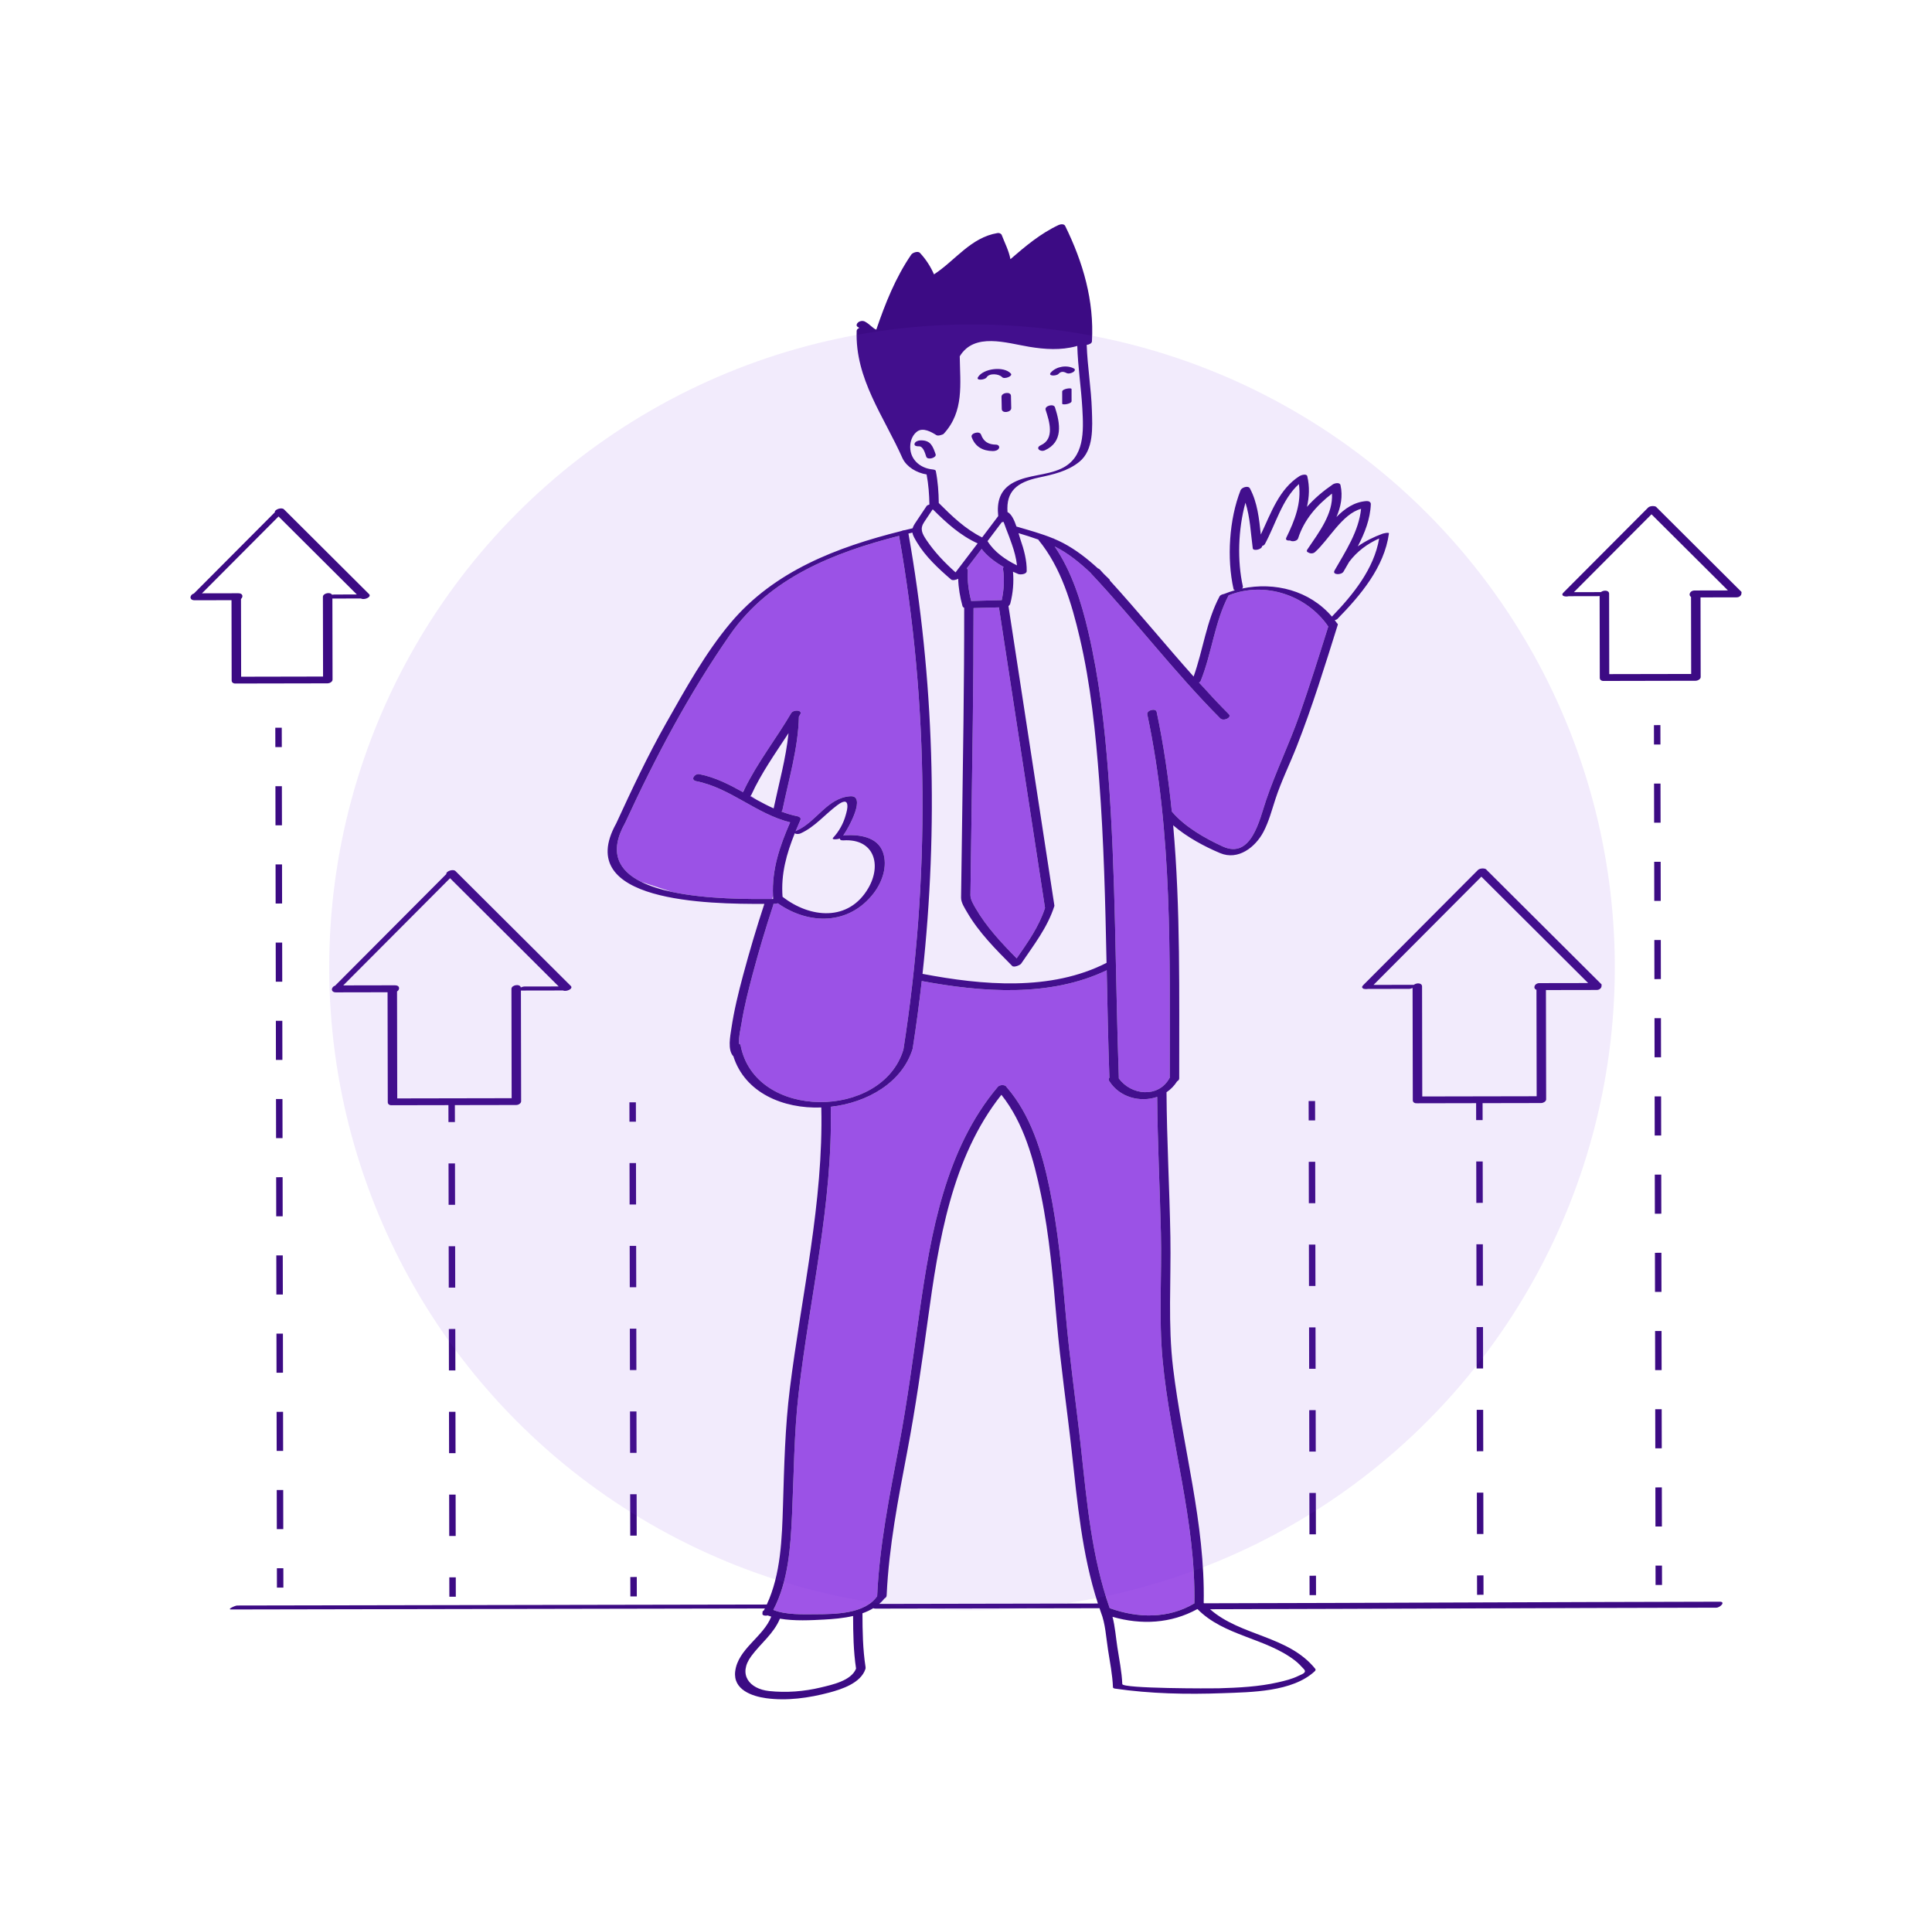 <svg width="201" height="200" viewBox="0 0 201 200" fill="none" xmlns="http://www.w3.org/2000/svg">
<path d="M120.955 141.473C121.75 149.947 124.412 158.226 124.259 166.789C121.535 168.407 118.368 168.334 115.449 167.285C113.573 161.943 113.082 156.282 112.471 150.689C111.961 146.018 111.281 141.385 110.874 136.701C110.49 132.299 110.076 127.89 109.182 123.557C108.418 119.852 107.242 115.971 104.71 113.068C104.623 112.829 104.029 112.801 103.811 113.058C98.369 119.491 96.837 128.279 95.68 136.371C95.007 141.078 94.4 145.771 93.517 150.445C92.541 155.609 91.493 160.78 91.257 166.043C89.972 167.883 86.909 167.907 84.901 167.918C83.582 167.926 81.747 167.999 80.455 167.468C82.033 164.453 82.251 160.876 82.403 157.538C82.595 153.32 82.604 149.141 83.086 144.938C84.225 135.005 86.66 125.185 86.427 115.131C90.242 114.702 93.886 112.604 94.956 109.072C94.963 109.049 94.964 109.029 94.962 109.01C95.324 106.697 95.635 104.376 95.898 102.05C102.168 103.22 109.252 103.756 115.138 100.929C115.214 104.654 115.286 108.379 115.418 112.102C115.341 112.202 115.317 112.324 115.398 112.452C116.485 114.169 118.63 114.707 120.39 114.102C120.425 118.82 120.664 123.534 120.777 128.251C120.883 132.662 120.542 137.075 120.955 141.473ZM101.04 62.515C102.099 62.486 103.158 62.458 104.217 62.429C104.446 61.378 104.512 60.271 104.355 59.212C104.342 59.123 104.365 59.042 104.409 58.972C103.539 58.482 102.72 57.871 102.124 57.1C101.609 57.777 101.094 58.452 100.578 59.127C100.648 59.183 100.692 59.265 100.686 59.381C100.625 60.43 100.779 61.495 101.04 62.515ZM101.285 63.253C101.293 71.077 101.155 78.903 101.05 86.726C101.021 88.853 100.992 90.98 100.961 93.107C100.955 93.562 101.275 94.088 101.491 94.462C102.619 96.411 104.191 98.09 105.771 99.69C106.92 98.03 108.093 96.396 108.721 94.448C107.125 84.04 105.529 73.631 103.933 63.223C103.93 63.209 103.932 63.196 103.938 63.182C103.053 63.206 102.169 63.229 101.285 63.253ZM127.822 61.931C126.359 64.716 126.079 67.949 124.91 70.847C124.886 70.906 124.823 70.957 124.741 70.999C125.75 72.116 126.777 73.217 127.841 74.286C128.201 74.647 127.284 75.059 126.953 74.728C122.201 69.955 118.127 64.578 113.521 59.671C113.498 59.647 113.481 59.623 113.469 59.599C112.334 58.532 111.118 57.532 109.724 56.843C111.517 59.465 112.501 62.64 113.218 65.694C114.354 70.534 114.922 75.497 115.298 80.448C116.1 90.984 116.019 101.552 116.401 112.105C116.402 112.125 116.398 112.144 116.393 112.163C117.656 113.939 120.504 114.248 121.661 112.164C121.671 112.145 121.685 112.129 121.698 112.112C121.686 99.445 122.006 86.783 119.363 74.316C119.269 73.875 120.245 73.623 120.336 74.055C121.066 77.496 121.565 80.951 121.913 84.417C123.228 85.987 125.354 87.202 127.194 88.046C130.199 89.424 131.038 85.253 131.722 83.24C132.736 80.252 134.132 77.396 135.178 74.412C136.25 71.354 137.22 68.263 138.19 65.171C135.942 61.892 131.547 60.428 127.822 61.931ZM109.633 56.005H109.562C109.611 56.025 109.659 56.046 109.708 56.067L109.633 56.005ZM78.738 83.205L78.097 82.781C78.083 82.796 78.07 82.811 78.053 82.825C78.281 82.953 78.509 83.079 78.738 83.205ZM93.983 109.195C93.984 109.192 93.987 109.189 93.988 109.186C96.758 91.494 96.655 73.383 93.534 55.745C86.806 57.465 80.088 60.081 75.968 66.003C71.677 72.17 68.194 78.742 65.059 85.554C65.054 85.563 65.047 85.572 65.041 85.581C65.036 85.595 65.033 85.607 65.024 85.623C63.301 88.689 64.39 90.569 66.681 91.719L69.925 92.785C73.52 93.549 77.912 93.53 80.332 93.514L80.42 93.179C80.294 90.429 81.117 88.038 82.202 85.539C78.692 84.677 75.995 81.962 72.43 81.261C71.782 81.133 72.269 80.434 72.762 80.531C74.406 80.855 75.864 81.604 77.298 82.402C77.316 82.365 77.336 82.327 77.354 82.289L77.323 82.269L77.467 82.059C78.811 79.311 80.766 76.817 82.31 74.187C82.542 73.791 83.534 73.837 83.248 74.325C83.205 74.397 83.159 74.468 83.116 74.54C83.039 77.858 82.062 81.049 81.4 84.279C81.389 84.334 81.353 84.383 81.305 84.426C81.841 84.628 82.391 84.797 82.965 84.91C83.087 84.934 83.168 84.978 83.218 85.034C83.292 85.095 83.32 85.189 83.262 85.321C83.093 85.704 82.93 86.085 82.774 86.465C82.815 86.436 82.867 86.407 82.935 86.376C84.947 85.472 86.073 82.993 88.456 82.828C90.128 82.713 88.381 85.984 87.724 86.919C87.778 86.901 87.836 86.888 87.897 86.885C89.373 86.795 91.301 87.034 91.866 88.665C92.363 90.098 91.794 91.743 90.905 92.903C88.326 96.267 84.142 96.224 80.915 93.96C80.828 93.995 80.741 94.019 80.671 94.019C80.608 94.019 80.54 94.019 80.473 94.019C80.472 94.055 80.467 94.092 80.453 94.134C79.665 96.521 78.941 98.935 78.297 101.366C77.858 103.024 77.426 104.698 77.156 106.394C77.076 106.899 76.839 107.834 76.886 108.582C76.971 108.603 77.032 108.648 77.046 108.722C78.512 116.568 91.768 116.503 93.983 109.195Z" fill="#9F55E7"/>
<path d="M108.282 46.315C109.757 45.653 109.171 43.819 108.783 42.631C108.649 42.221 109.619 41.951 109.756 42.37C110.308 44.06 110.619 45.981 108.701 46.842C108.219 47.058 107.67 46.59 108.282 46.315ZM103.29 46.921C103.523 46.923 103.808 46.858 103.927 46.632C104.032 46.429 103.836 46.256 103.638 46.254C102.858 46.246 102.334 45.964 102.063 45.204C101.915 44.787 100.946 45.062 101.09 45.465C101.449 46.472 102.247 46.91 103.29 46.921ZM104.192 41.27C104.194 41.693 104.219 42.115 104.22 42.538C104.221 43.046 105.207 42.895 105.206 42.462C105.205 42.038 105.18 41.616 105.178 41.193C105.175 40.686 104.189 40.837 104.192 41.27ZM110.507 40.734C110.508 41.153 110.509 41.572 110.509 41.991C110.51 42.163 111.483 42.018 111.483 41.73C111.482 41.311 111.481 40.892 111.481 40.473C111.48 40.3 110.506 40.446 110.507 40.734ZM102.647 39.252C102.922 38.788 103.937 38.876 104.26 39.235C104.481 39.48 105.41 39.13 105.166 38.859C104.439 38.052 102.288 38.322 101.743 39.24C101.513 39.626 102.489 39.517 102.647 39.252ZM110.124 38.892C110.374 38.621 110.635 38.634 110.953 38.802C111.154 38.908 111.463 38.82 111.643 38.711C111.78 38.628 111.931 38.439 111.728 38.333C110.986 37.94 109.92 38.111 109.344 38.733C108.954 39.153 109.906 39.127 110.124 38.892ZM141.817 102.486C145.799 98.49 149.783 94.493 153.765 90.496C153.976 90.284 154.567 90.29 154.662 90.488C158.647 94.457 162.634 98.426 166.619 102.396C166.646 102.423 166.641 102.457 166.615 102.493C166.665 102.703 166.464 102.977 166.119 102.978C164.358 102.981 162.597 102.985 160.835 102.987C160.842 106.775 160.85 110.562 160.857 114.35C160.857 114.52 160.705 114.646 160.521 114.706C160.507 114.711 160.493 114.715 160.478 114.719C160.466 114.722 160.455 114.726 160.442 114.728C160.429 114.731 160.414 114.733 160.401 114.735C160.374 114.738 160.348 114.742 160.32 114.742C160.284 114.742 160.248 114.742 160.213 114.742C158.223 114.746 156.234 114.749 154.244 114.753L154.247 116.514L153.575 116.515L153.572 114.754C151.539 114.758 149.506 114.762 147.474 114.766C147.229 114.793 146.983 114.703 146.983 114.449C146.976 110.557 146.968 106.664 146.961 102.771C146.829 102.825 146.702 102.863 146.637 102.863C145.196 102.866 143.755 102.869 142.314 102.871C142.19 102.895 142.056 102.894 141.946 102.871C141.869 102.868 141.832 102.853 141.827 102.831C141.696 102.768 141.651 102.652 141.817 102.486ZM142.899 102.452C144.296 102.449 145.693 102.447 147.091 102.444C147.358 102.223 147.946 102.221 147.947 102.616C147.954 106.429 147.961 110.243 147.968 114.057C151.936 114.05 155.903 114.042 159.87 114.035C159.863 110.343 159.856 106.652 159.849 102.96C159.446 102.824 159.649 102.269 160.139 102.268C161.835 102.265 163.532 102.262 165.227 102.259C161.524 98.57 157.821 94.883 154.118 91.194C150.379 94.948 146.639 98.699 142.899 102.452ZM181.172 61.663C181.213 61.872 181.013 62.136 180.674 62.136C179.422 62.139 178.17 62.142 176.917 62.144C176.922 64.903 176.927 67.663 176.933 70.423C176.933 70.593 176.78 70.719 176.595 70.78C176.583 70.784 176.57 70.787 176.558 70.791C176.544 70.795 176.531 70.798 176.517 70.801C176.504 70.804 176.491 70.806 176.477 70.808C176.451 70.811 176.424 70.814 176.396 70.814C176.36 70.814 176.325 70.814 176.289 70.814C173.169 70.82 170.049 70.827 166.929 70.833C166.683 70.86 166.438 70.77 166.437 70.516C166.432 67.678 166.427 64.839 166.421 62C166.357 62.008 166.293 62.013 166.229 62.013C165.222 62.014 164.213 62.017 163.205 62.019C162.834 62.115 162.316 61.982 162.65 61.647C165.589 58.698 168.528 55.75 171.466 52.801C171.677 52.589 172.268 52.594 172.363 52.793C175.3 55.718 178.238 58.643 181.175 61.568C181.202 61.595 181.197 61.629 181.172 61.663ZM179.77 61.417C177.119 58.778 174.469 56.138 171.818 53.499C169.128 56.199 166.436 58.899 163.746 61.599C164.681 61.597 165.616 61.595 166.551 61.593C166.818 61.372 167.406 61.37 167.407 61.765C167.413 64.551 167.417 67.337 167.423 70.123C170.264 70.118 173.105 70.113 175.946 70.107C175.941 67.433 175.936 64.76 175.931 62.086C175.618 61.915 175.823 61.425 176.285 61.424C177.446 61.422 178.608 61.42 179.77 61.417ZM34.864 102.532C38.72 98.662 42.578 94.792 46.434 90.921C46.378 90.635 47.134 90.359 47.391 90.615C51.388 94.597 55.386 98.578 59.384 102.56C59.675 102.849 58.923 103.196 58.573 103.03C58.569 103.03 58.565 103.031 58.561 103.031C57.106 103.034 55.651 103.036 54.195 103.039C54.202 106.876 54.21 110.714 54.217 114.552C54.217 114.664 54.152 114.756 54.056 114.824C53.976 114.889 53.868 114.934 53.739 114.942C53.728 114.943 53.717 114.945 53.705 114.945C53.661 114.945 53.618 114.945 53.574 114.945C51.49 114.949 49.407 114.952 47.324 114.956L47.328 116.718L46.656 116.719L46.653 114.958C44.712 114.962 42.773 114.965 40.833 114.969C40.588 114.996 40.343 114.906 40.343 114.652C40.335 110.84 40.328 107.029 40.321 103.217C38.532 103.22 36.742 103.224 34.952 103.227C34.657 103.228 34.532 103.084 34.532 102.924C34.519 102.909 34.52 102.89 34.538 102.866C34.565 102.726 34.683 102.588 34.864 102.532ZM35.711 102.504C37.507 102.501 39.303 102.497 41.1 102.494C41.625 102.493 41.614 102.948 41.307 103.135C41.314 106.843 41.321 110.551 41.328 114.259C45.296 114.251 49.263 114.244 53.23 114.237C53.223 110.448 53.216 106.658 53.209 102.868C53.208 102.458 54.086 102.302 54.185 102.715C54.32 102.66 54.452 102.62 54.519 102.62C55.721 102.618 56.924 102.615 58.126 102.613C54.359 98.86 50.59 95.108 46.822 91.354C43.118 95.072 39.414 98.787 35.711 102.504ZM24.085 62.433C22.804 62.435 21.523 62.438 20.242 62.44C19.956 62.441 19.829 62.306 19.822 62.152C19.809 62.138 19.809 62.118 19.825 62.095C19.847 61.946 19.973 61.794 20.172 61.741C22.979 58.925 25.785 56.109 28.591 53.292C28.535 53.006 29.291 52.73 29.548 52.986C32.496 55.925 35.447 58.862 38.397 61.8C38.695 62.097 37.893 62.457 37.557 62.256C36.565 62.258 35.573 62.26 34.581 62.262C34.586 65.072 34.591 67.882 34.597 70.692C34.597 70.822 34.508 70.925 34.385 70.994C34.314 71.04 34.226 71.072 34.125 71.08C34.109 71.081 34.094 71.084 34.078 71.084C34.037 71.084 33.995 71.084 33.953 71.084C30.832 71.09 27.712 71.096 24.592 71.102C24.346 71.129 24.102 71.039 24.101 70.785C24.096 68.002 24.09 65.218 24.085 62.433ZM21.015 61.718C22.277 61.715 23.539 61.713 24.8 61.711C25.286 61.71 25.313 62.099 25.072 62.306C25.077 65.002 25.081 67.697 25.087 70.393C27.928 70.387 30.769 70.382 33.61 70.376C33.604 67.615 33.599 64.853 33.594 62.091C33.593 61.708 34.358 61.547 34.541 61.862C34.618 61.851 34.695 61.843 34.772 61.843C35.556 61.841 36.34 61.84 37.124 61.838C34.409 59.133 31.694 56.43 28.979 53.725C26.325 56.39 23.669 59.054 21.015 61.718ZM136.146 114.533L136.151 116.549L136.822 116.548L136.818 114.532L136.146 114.533ZM136.904 159.605L136.896 155.3L136.224 155.301L136.232 159.607L136.904 159.605ZM136.872 142.382L136.863 138.077L136.192 138.078L136.2 142.383L136.872 142.382ZM136.855 133.771L136.847 129.465L136.175 129.466L136.183 133.772L136.855 133.771ZM136.839 125.159L136.831 120.853L136.159 120.855L136.167 125.16L136.839 125.159ZM136.888 150.994L136.88 146.688L136.208 146.69L136.216 150.995L136.888 150.994ZM136.916 165.927L136.912 163.911L136.24 163.912L136.244 165.928L136.916 165.927ZM65.483 114.667L65.487 116.683L66.159 116.681L66.155 114.665L65.483 114.667ZM65.544 146.823L65.552 151.129L66.224 151.128L66.216 146.822L65.544 146.823ZM65.561 155.435L65.569 159.74L66.241 159.739L66.233 155.433L65.561 155.435ZM65.495 120.988L65.503 125.294L66.175 125.293L66.167 120.987L65.495 120.988ZM65.528 138.212L65.536 142.517L66.208 142.516L66.2 138.21L65.528 138.212ZM65.511 129.6L65.52 133.906L66.192 133.904L66.183 129.599L65.511 129.6ZM66.252 166.061L66.248 164.045L65.576 164.046L65.58 166.062L66.252 166.061ZM47.36 133.941L47.352 129.635L46.68 129.636L46.688 133.942L47.36 133.941ZM46.664 121.025L46.672 125.33L47.344 125.329L47.336 121.023L46.664 121.025ZM47.409 159.775L47.401 155.47L46.729 155.471L46.737 159.777L47.409 159.775ZM47.393 151.164L47.385 146.858L46.713 146.86L46.721 151.165L47.393 151.164ZM47.377 142.552L47.368 138.247L46.697 138.248L46.705 142.553L47.377 142.552ZM47.421 166.097L47.417 164.081L46.745 164.082L46.749 166.098L47.421 166.097ZM154.313 150.961L154.305 146.655L153.633 146.657L153.641 150.962L154.313 150.961ZM154.329 159.572L154.321 155.267L153.649 155.268L153.657 159.574L154.329 159.572ZM153.584 120.822L153.592 125.127L154.264 125.126L154.256 120.82L153.584 120.822ZM154.296 142.349L154.288 138.044L153.616 138.045L153.624 142.35L154.296 142.349ZM154.28 133.738L154.272 129.433L153.6 129.434L153.608 133.739L154.28 133.738ZM154.341 165.894L154.337 163.878L153.665 163.88L153.669 165.895L154.341 165.894ZM172.071 75.429L172.075 77.445L172.747 77.444L172.743 75.428L172.071 75.429ZM172.175 130.321L172.182 134.388L172.854 134.387L172.847 130.319L172.175 130.321ZM172.221 154.725L172.228 158.792L172.9 158.79L172.893 154.723L172.221 154.725ZM172.144 114.051L172.151 118.118L172.823 118.117L172.816 114.05L172.144 114.051ZM172.159 122.186L172.167 126.253L172.839 126.252L172.831 122.185L172.159 122.186ZM172.205 146.59L172.213 150.657L172.885 150.656L172.877 146.589L172.205 146.59ZM172.19 138.455L172.198 142.523L172.87 142.521L172.862 138.454L172.19 138.455ZM172.082 81.512L172.09 85.579L172.762 85.578L172.754 81.511L172.082 81.512ZM172.098 89.647L172.105 93.714L172.777 93.713L172.77 89.645L172.098 89.647ZM172.129 105.916L172.136 109.984L172.808 109.982L172.801 105.915L172.129 105.916ZM172.113 97.782L172.12 101.849L172.792 101.847L172.785 97.78L172.113 97.782ZM172.912 164.874L172.908 162.858L172.236 162.859L172.24 164.875L172.912 164.874ZM28.642 75.701L28.646 77.716L29.318 77.715L29.314 75.699L28.642 75.701ZM29.348 93.984L29.341 89.917L28.669 89.918L28.676 93.986L29.348 93.984ZM29.379 110.254L29.372 106.187L28.7 106.188L28.707 110.255L29.379 110.254ZM29.41 126.523L29.403 122.456L28.731 122.458L28.738 126.525L29.41 126.523ZM29.426 134.658L29.418 130.591L28.746 130.592L28.754 134.66L29.426 134.658ZM29.333 85.85L29.326 81.782L28.654 81.784L28.661 85.851L29.333 85.85ZM29.364 102.119L29.356 98.052L28.684 98.053L28.692 102.12L29.364 102.119ZM29.395 118.389L29.387 114.321L28.715 114.323L28.723 118.39L29.395 118.389ZM29.441 142.793L29.434 138.726L28.762 138.727L28.769 142.794L29.441 142.793ZM29.456 150.928L29.449 146.861L28.777 146.862L28.785 150.929L29.456 150.928ZM29.472 159.063L29.464 154.995L28.792 154.997L28.8 159.064L29.472 159.063ZM29.483 165.146L29.479 163.13L28.807 163.131L28.811 165.147L29.483 165.146ZM178.551 167.235C160.998 167.268 143.445 167.36 125.892 167.397C129.074 170.205 134.048 170.132 136.836 173.595C136.914 173.692 136.849 173.785 136.772 173.857C134.459 176.005 130.16 176.02 127.225 176.129C123.492 176.268 119.68 176.192 115.977 175.65C115.922 175.642 115.793 175.599 115.79 175.523C115.739 174.214 115.473 172.887 115.272 171.596C115.077 170.347 115.005 168.894 114.531 167.707C114.528 167.7 114.526 167.691 114.523 167.683C114.521 167.679 114.52 167.674 114.518 167.669C114.473 167.543 114.432 167.415 114.389 167.288C114.379 167.289 114.368 167.29 114.359 167.29C106.603 167.305 98.847 167.32 91.092 167.334C90.969 167.335 90.894 167.317 90.857 167.289C90.506 167.502 90.126 167.677 89.728 167.818C89.734 169.696 89.762 171.568 90.052 173.426C90.053 173.433 90.051 173.44 90.051 173.448C90.059 173.499 90.055 173.556 90.033 173.622C89.553 175.075 87.582 175.719 86.263 176.069C84.168 176.626 81.86 176.95 79.696 176.65C78.234 176.447 76.257 175.768 76.487 173.866C76.772 171.516 79.399 170.295 80.24 168.167C80.114 168.129 79.992 168.088 79.873 168.042C79.563 168.109 79.222 168.035 79.337 167.773C79.285 167.691 79.35 167.595 79.47 167.513C79.507 167.444 79.544 167.375 79.58 167.305C79.548 167.312 79.519 167.317 79.499 167.317C61.017 167.352 42.534 167.386 24.052 167.421C23.568 167.421 24.468 167.01 24.68 167.01C43.044 166.975 61.41 166.942 79.774 166.907C81.239 163.762 81.356 160.014 81.459 156.617C81.583 152.532 81.67 148.491 82.177 144.429C83.39 134.71 85.678 125.047 85.446 115.203C81.454 115.352 77.499 113.666 76.298 109.879C75.672 109.232 75.975 107.773 76.087 107.005C76.364 105.126 76.818 103.273 77.311 101.44C77.98 98.95 78.713 96.473 79.522 94.024C73.731 94.049 59.546 93.864 64.103 85.667C65.73 82.13 67.388 78.601 69.308 75.211C71.304 71.686 73.388 67.908 76 64.803C80.56 59.383 87.077 56.92 93.749 55.244C93.874 55.186 94.025 55.149 94.157 55.142C94.42 55.077 94.683 55.014 94.945 54.951C94.988 54.802 95.062 54.643 95.182 54.464C95.586 53.859 95.99 53.254 96.394 52.649C96.444 52.575 96.559 52.518 96.693 52.479C96.675 51.423 96.599 50.4 96.401 49.353C95.353 49.181 94.349 48.582 93.911 47.703C93.91 47.7 93.908 47.699 93.907 47.696C91.971 43.328 88.947 39.406 89.126 34.409C89.13 34.278 89.251 34.172 89.406 34.108C89.351 34.072 89.296 34.035 89.237 34.005C89.019 33.889 89.15 33.627 89.295 33.521C89.496 33.376 89.772 33.34 89.992 33.457C90.261 33.6 90.482 33.795 90.713 33.991C90.858 34.112 90.997 34.232 91.167 34.291C92.096 31.569 93.17 28.867 94.804 26.486C94.947 26.276 95.505 26.084 95.708 26.304C96.336 26.983 96.807 27.711 97.171 28.54C99.403 27.081 100.993 24.704 103.781 24.242C103.955 24.213 104.158 24.291 104.223 24.461C104.544 25.302 104.959 26.08 105.122 26.96C106.68 25.613 108.245 24.291 110.133 23.407C110.336 23.312 110.701 23.265 110.82 23.506C112.674 27.279 113.847 31.285 113.602 35.519C113.591 35.71 113.314 35.85 113.057 35.876C113.136 38.143 113.525 40.395 113.596 42.664C113.651 44.418 113.815 46.803 112.285 48.044C111.074 49.024 109.565 49.359 108.074 49.675C105.782 50.163 104.666 51.112 104.818 53.264C105.232 53.465 105.527 54.115 105.75 54.772C107.021 55.148 108.33 55.495 109.562 56.005C109.611 56.025 109.659 56.046 109.708 56.067C110.013 56.197 110.315 56.334 110.608 56.489C111.947 57.196 113.118 58.114 114.223 59.124C114.295 59.144 114.359 59.177 114.409 59.23C114.555 59.385 114.696 59.544 114.84 59.7C115.041 59.893 115.241 60.088 115.44 60.285C115.463 60.308 115.463 60.335 115.449 60.364C118.432 63.638 121.232 67.074 124.18 70.377C125.167 67.621 125.502 64.618 126.891 62.015C126.896 62.007 126.906 61.999 126.912 61.991C126.913 61.99 126.913 61.99 126.913 61.99C126.987 61.893 127.162 61.822 127.347 61.786C127.718 61.637 128.095 61.508 128.476 61.401C128.402 61.376 128.348 61.331 128.332 61.261C127.621 58.098 127.876 54.013 129.065 50.997C129.18 50.705 129.86 50.471 130.039 50.807C130.827 52.289 130.993 53.956 131.171 55.605C132.229 53.381 133.065 50.872 135.214 49.514C135.366 49.418 135.937 49.241 136.006 49.538C136.265 50.644 136.21 51.701 135.972 52.728C136.752 51.84 137.679 51.067 138.657 50.393C138.845 50.264 139.388 50.134 139.464 50.475C139.723 51.633 139.491 52.737 139.039 53.784C139.909 52.904 140.889 52.211 142.164 52.123C142.375 52.109 142.626 52.203 142.616 52.45C142.556 54.005 141.98 55.453 141.261 56.834C142.042 56.29 142.911 55.855 143.846 55.515C143.891 55.499 144.522 55.336 144.501 55.493C144.02 59.007 141.535 61.942 139.13 64.394C139.085 64.439 138.983 64.481 138.863 64.513C138.948 64.623 139.034 64.73 139.114 64.846C139.171 64.877 139.2 64.926 139.177 64.998C137.845 69.245 136.533 73.507 134.904 77.652C134.187 79.477 133.303 81.253 132.694 83.116C132.319 84.26 132.009 85.469 131.443 86.539C130.608 88.118 128.824 89.533 126.941 88.744C125.331 88.07 123.476 87.08 122.053 85.847C122.826 94.581 122.671 103.38 122.682 112.183C122.682 112.308 122.591 112.41 122.466 112.479C122.169 112.947 121.792 113.327 121.361 113.619C121.391 118.635 121.676 123.643 121.763 128.657C121.843 133.211 121.498 137.765 122.045 142.299C123.027 150.445 125.396 158.485 125.229 166.742C125.24 166.754 125.252 166.766 125.264 166.778C143.146 166.744 161.028 166.648 178.91 166.614C179.57 166.611 178.96 167.234 178.551 167.235ZM82.403 157.538C82.251 160.875 82.033 164.453 80.455 167.467C81.747 167.998 83.582 167.925 84.901 167.918C86.909 167.907 89.972 167.883 91.257 166.042C91.493 160.779 92.541 155.608 93.517 150.445C94.4 145.771 95.008 141.077 95.68 136.371C96.837 128.279 98.369 119.491 103.811 113.057C104.028 112.8 104.624 112.829 104.711 113.068C107.241 115.971 108.417 119.852 109.182 123.557C110.076 127.889 110.491 132.299 110.874 136.701C111.281 141.385 111.962 146.017 112.472 150.688C113.082 156.281 113.574 161.942 115.449 167.284C118.368 168.334 121.535 168.407 124.259 166.789C124.413 158.226 121.75 149.946 120.955 141.473C120.542 137.075 120.883 132.661 120.777 128.251C120.664 123.534 120.425 118.82 120.391 114.101C118.631 114.706 116.485 114.169 115.399 112.452C115.318 112.324 115.341 112.202 115.419 112.101C115.287 108.379 115.214 104.653 115.139 100.929C109.253 103.756 102.169 103.219 95.898 102.05C95.635 104.376 95.325 106.696 94.963 109.009C94.965 109.028 94.964 109.049 94.957 109.072C93.886 112.603 90.243 114.701 86.427 115.131C86.66 125.184 84.225 135.004 83.086 144.938C82.604 149.14 82.596 153.32 82.403 157.538ZM109.724 56.843C111.517 59.465 112.501 62.64 113.217 65.694C114.353 70.534 114.922 75.497 115.298 80.448C116.1 90.984 116.019 101.552 116.401 112.105C116.401 112.125 116.398 112.144 116.392 112.163C117.656 113.939 120.504 114.248 121.661 112.164C121.671 112.145 121.684 112.129 121.698 112.112C121.686 99.445 122.006 86.783 119.362 74.316C119.269 73.875 120.244 73.623 120.336 74.055C121.066 77.496 121.564 80.951 121.913 84.417C123.228 85.987 125.354 87.202 127.194 88.046C130.199 89.424 131.038 85.253 131.721 83.24C132.736 80.252 134.132 77.396 135.178 74.412C136.25 71.354 137.22 68.263 138.19 65.171C135.942 61.892 131.547 60.429 127.822 61.932C126.359 64.716 126.079 67.95 124.91 70.848C124.886 70.906 124.823 70.957 124.741 70.999C125.75 72.116 126.777 73.218 127.841 74.286C128.201 74.648 127.284 75.06 126.953 74.728C122.201 69.955 118.127 64.578 113.521 59.671C113.498 59.648 113.481 59.623 113.469 59.599C112.334 58.532 111.118 57.532 109.724 56.843ZM129.219 61.22C132.629 60.508 136.247 61.431 138.57 64.14C140.752 61.88 142.954 59.178 143.483 56.014C142.236 56.572 141.179 57.364 140.366 58.442C140.167 58.785 139.968 59.124 139.776 59.46C139.56 59.837 138.57 59.822 138.843 59.343C139.982 57.352 141.369 55.263 141.601 52.931C139.637 53.452 138.225 56.181 136.802 57.435C136.603 57.611 136.291 57.592 136.118 57.471C135.975 57.425 135.904 57.323 136.013 57.158C136.016 57.155 136.018 57.151 136.021 57.148C136.036 57.116 136.058 57.082 136.088 57.048C137.214 55.378 138.713 53.439 138.573 51.345C136.994 52.561 135.673 54.064 135.053 56.005C134.963 56.287 134.444 56.383 134.215 56.224C133.948 56.254 133.702 56.178 133.82 55.938C134.699 54.142 135.414 52.337 135.134 50.354C133.377 51.935 132.691 54.602 131.589 56.606C131.544 56.688 131.435 56.753 131.306 56.797C131.313 57.155 130.377 57.364 130.333 57.034C130.122 55.452 130.06 53.81 129.573 52.29C128.809 55.054 128.71 58.352 129.305 60.998C129.324 61.081 129.287 61.156 129.219 61.22ZM100.961 93.107C100.955 93.562 101.275 94.088 101.491 94.462C102.619 96.411 104.191 98.09 105.771 99.69C106.92 98.03 108.093 96.396 108.721 94.448C107.125 84.04 105.529 73.631 103.933 63.223C103.93 63.209 103.932 63.196 103.938 63.182C103.053 63.206 102.17 63.23 101.285 63.253C101.292 71.077 101.155 78.903 101.05 86.726C101.021 88.853 100.992 90.98 100.961 93.107ZM104.355 59.212C104.342 59.123 104.365 59.042 104.409 58.972C103.539 58.482 102.721 57.871 102.124 57.1C101.609 57.777 101.094 58.452 100.578 59.127C100.649 59.183 100.693 59.265 100.686 59.381C100.625 60.43 100.779 61.495 101.04 62.515C102.099 62.486 103.158 62.458 104.217 62.429C104.446 61.378 104.512 60.271 104.355 59.212ZM105.805 58.812C105.725 58.071 105.514 57.299 105.281 56.638C105.083 56.077 104.884 55.515 104.658 54.965C104.6 54.824 104.517 54.547 104.411 54.29C104.347 54.304 104.284 54.315 104.225 54.321C103.731 54.977 103.237 55.632 102.74 56.287C103.444 57.422 104.6 58.218 105.805 58.812ZM97.059 48.837C97.191 48.849 97.268 48.88 97.307 48.922C97.333 48.937 97.352 48.957 97.357 48.983C97.577 50.103 97.654 51.194 97.668 52.324C99.059 53.713 100.417 55.026 102.176 55.905C102.735 55.166 103.295 54.426 103.852 53.685C103.695 52.212 104.012 50.937 105.467 50.177C107.002 49.376 108.829 49.474 110.385 48.757C112.867 47.613 112.735 44.859 112.604 42.498C112.483 40.324 112.138 38.155 112.078 35.979C112.041 35.992 112.007 36.006 111.963 36.018C110.347 36.451 108.719 36.345 107.083 36.075C104.706 35.683 101.372 34.55 99.849 37.064C99.889 39.972 100.312 42.789 98.196 45.109C98.137 45.173 98.025 45.221 97.9 45.25C97.719 45.311 97.522 45.329 97.418 45.263C96.89 44.927 96.043 44.448 95.436 44.873C95.005 45.175 94.76 45.72 94.709 46.233C94.561 47.697 95.658 48.711 97.059 48.837ZM96.381 56.171C97.218 57.422 98.284 58.535 99.412 59.54C100.179 58.536 100.945 57.531 101.709 56.524C99.879 55.687 98.472 54.396 97.065 53.001C97.048 53.003 97.031 53.005 97.015 53.007C96.725 53.44 96.436 53.873 96.147 54.307C95.685 54.997 95.918 55.479 96.381 56.171ZM94.511 55.5C97.182 70.607 97.634 86.062 95.977 101.303C102.205 102.487 109.307 103.131 115.122 100.159C114.992 93.829 114.841 87.499 114.36 81.184C113.982 76.211 113.474 71.2 112.333 66.337C111.5 62.79 110.403 59.049 108.053 56.183C108.039 56.166 108.032 56.148 108.029 56.13C107.349 55.883 106.658 55.667 105.963 55.46C106.039 55.72 106.105 55.953 106.163 56.118C106.524 57.145 106.84 58.313 106.815 59.413C106.808 59.741 106.148 59.799 105.942 59.713C105.759 59.636 105.574 59.555 105.389 59.471C105.487 60.569 105.39 61.691 105.113 62.759C105.082 62.878 105.012 62.976 104.919 63.047C106.512 73.434 108.104 83.82 109.697 94.207C109.7 94.222 109.697 94.237 109.691 94.252C109.69 94.252 109.691 94.252 109.691 94.253C108.977 96.488 107.542 98.309 106.245 100.23C106.127 100.405 105.488 100.664 105.307 100.481C103.621 98.786 101.835 96.998 100.625 94.911C100.379 94.486 99.979 93.896 99.987 93.375C100.018 91.245 100.048 89.116 100.076 86.987C100.182 79.068 100.323 71.146 100.312 63.226C100.228 63.19 100.158 63.128 100.131 63.029C99.881 62.116 99.714 61.16 99.688 60.206C99.462 60.328 99.094 60.406 98.948 60.28C97.654 59.17 96.291 57.902 95.407 56.432C95.158 56.017 94.973 55.709 94.921 55.402C94.784 55.434 94.648 55.467 94.511 55.5ZM69.925 92.784C73.52 93.549 77.912 93.53 80.332 93.514C80.368 93.514 80.403 93.514 80.439 93.513C80.43 93.401 80.425 93.29 80.42 93.179C80.294 90.429 81.117 88.038 82.203 85.539C78.692 84.677 75.995 81.962 72.431 81.26C71.782 81.133 72.269 80.433 72.762 80.531C74.406 80.854 75.864 81.603 77.299 82.402C77.316 82.364 77.336 82.327 77.354 82.289C77.39 82.212 77.43 82.136 77.467 82.059C78.811 79.31 80.766 76.816 82.31 74.187C82.542 73.791 83.534 73.837 83.248 74.324C83.205 74.397 83.16 74.468 83.116 74.54C83.039 77.858 82.062 81.049 81.4 84.279C81.389 84.333 81.353 84.382 81.305 84.426C81.842 84.627 82.391 84.797 82.965 84.91C83.087 84.934 83.168 84.978 83.218 85.033C83.292 85.094 83.321 85.188 83.262 85.32C83.093 85.704 82.93 86.085 82.774 86.465C82.815 86.436 82.867 86.406 82.935 86.376C84.947 85.471 86.073 82.993 88.456 82.828C90.128 82.713 88.381 85.984 87.724 86.919C87.778 86.9 87.837 86.888 87.898 86.885C89.374 86.795 91.301 87.034 91.866 88.665C92.363 90.098 91.794 91.742 90.905 92.903C88.327 96.267 84.142 96.224 80.915 93.96C80.828 93.995 80.741 94.018 80.671 94.018C80.608 94.018 80.54 94.019 80.473 94.019C80.472 94.054 80.467 94.092 80.453 94.133C79.665 96.521 78.941 98.935 78.297 101.365C77.858 103.024 77.427 104.697 77.156 106.394C77.076 106.898 76.839 107.834 76.886 108.582C76.971 108.603 77.032 108.648 77.046 108.722C78.512 116.568 91.768 116.502 93.984 109.194C93.984 109.191 93.987 109.188 93.988 109.185C96.759 91.493 96.656 73.382 93.535 55.743C86.806 57.464 80.088 60.08 75.968 66.002C71.677 72.169 68.194 78.741 65.059 85.553C65.055 85.562 65.047 85.571 65.041 85.58C65.036 85.594 65.033 85.606 65.024 85.622C63.301 88.688 64.39 90.567 66.681 91.718C67.603 92.182 68.719 92.528 69.925 92.784ZM78.053 82.825C78.281 82.953 78.509 83.08 78.738 83.206C79.312 83.521 79.893 83.823 80.488 84.091C81.037 81.487 81.764 78.907 82.037 76.261C80.667 78.359 79.193 80.429 78.166 82.683C78.149 82.719 78.125 82.752 78.097 82.781C78.083 82.796 78.07 82.811 78.053 82.825ZM81.414 93.284C84.282 95.519 88.299 95.901 90.34 92.379C91.756 89.934 90.929 87.225 87.762 87.416C87.463 87.434 87.362 87.337 87.384 87.222C87.054 87.339 86.477 87.358 86.676 87.145C87.283 86.493 87.74 85.673 87.979 84.812C88.075 84.464 88.204 84.056 88.149 83.691C88.058 83.086 87.395 83.545 87.091 83.772C85.817 84.725 84.767 86.026 83.296 86.688C83.066 86.791 82.778 86.766 82.689 86.673C81.831 88.799 81.234 90.905 81.414 93.284ZM88.754 168.099C87.732 168.335 86.663 168.421 85.727 168.471C84.409 168.542 82.663 168.639 81.14 168.377C80.489 169.951 79.153 170.932 78.162 172.272C76.756 174.174 77.958 175.688 80.024 175.907C81.799 176.096 83.657 175.955 85.392 175.535C86.549 175.255 88.562 174.844 89.062 173.573C88.789 171.758 88.76 169.93 88.754 168.099ZM114.224 166.8C112.555 161.676 112.089 156.284 111.498 150.949C110.997 146.424 110.332 141.935 109.938 137.397C109.556 133.006 109.191 128.582 108.299 124.258C107.552 120.639 106.521 116.825 104.184 113.883C98.995 120.405 97.631 129.235 96.531 137.264C95.903 141.856 95.254 146.422 94.388 150.977C93.449 155.916 92.48 160.869 92.248 165.902C92.248 165.909 92.247 165.916 92.246 165.922C92.246 165.94 92.244 165.958 92.243 165.975C92.237 166.105 92.145 166.209 92.019 166.278C91.854 166.486 91.671 166.674 91.472 166.845C91.477 166.844 91.482 166.843 91.487 166.843C99.066 166.829 106.645 166.814 114.224 166.8ZM124.586 167.384C124.58 167.383 124.574 167.381 124.568 167.38C121.83 168.893 118.712 169.046 115.742 168.184C116.01 169.205 116.092 170.336 116.245 171.335C116.437 172.599 116.709 173.9 116.76 175.18C116.779 175.66 126.022 175.644 126.79 175.621C128.847 175.559 130.959 175.46 132.973 174.998C133.687 174.835 134.417 174.658 135.077 174.332C135.42 174.162 136.002 174.009 135.656 173.63C135.366 173.314 135.074 172.999 134.732 172.736C131.666 170.37 127.336 170.185 124.586 167.384ZM97.338 47.249C97.213 46.896 97.095 46.53 96.862 46.231C96.581 45.869 96.123 45.781 95.691 45.814C95.496 45.828 95.185 45.949 95.144 46.171C95.101 46.404 95.423 46.438 95.577 46.426C96.06 46.39 96.245 47.173 96.365 47.511C96.502 47.896 97.47 47.618 97.338 47.249Z" fill="#3C0B84"/>
<circle opacity="0.1" cx="101.125" cy="100.625" r="66.875" fill="#8036E4"/>
</svg>
